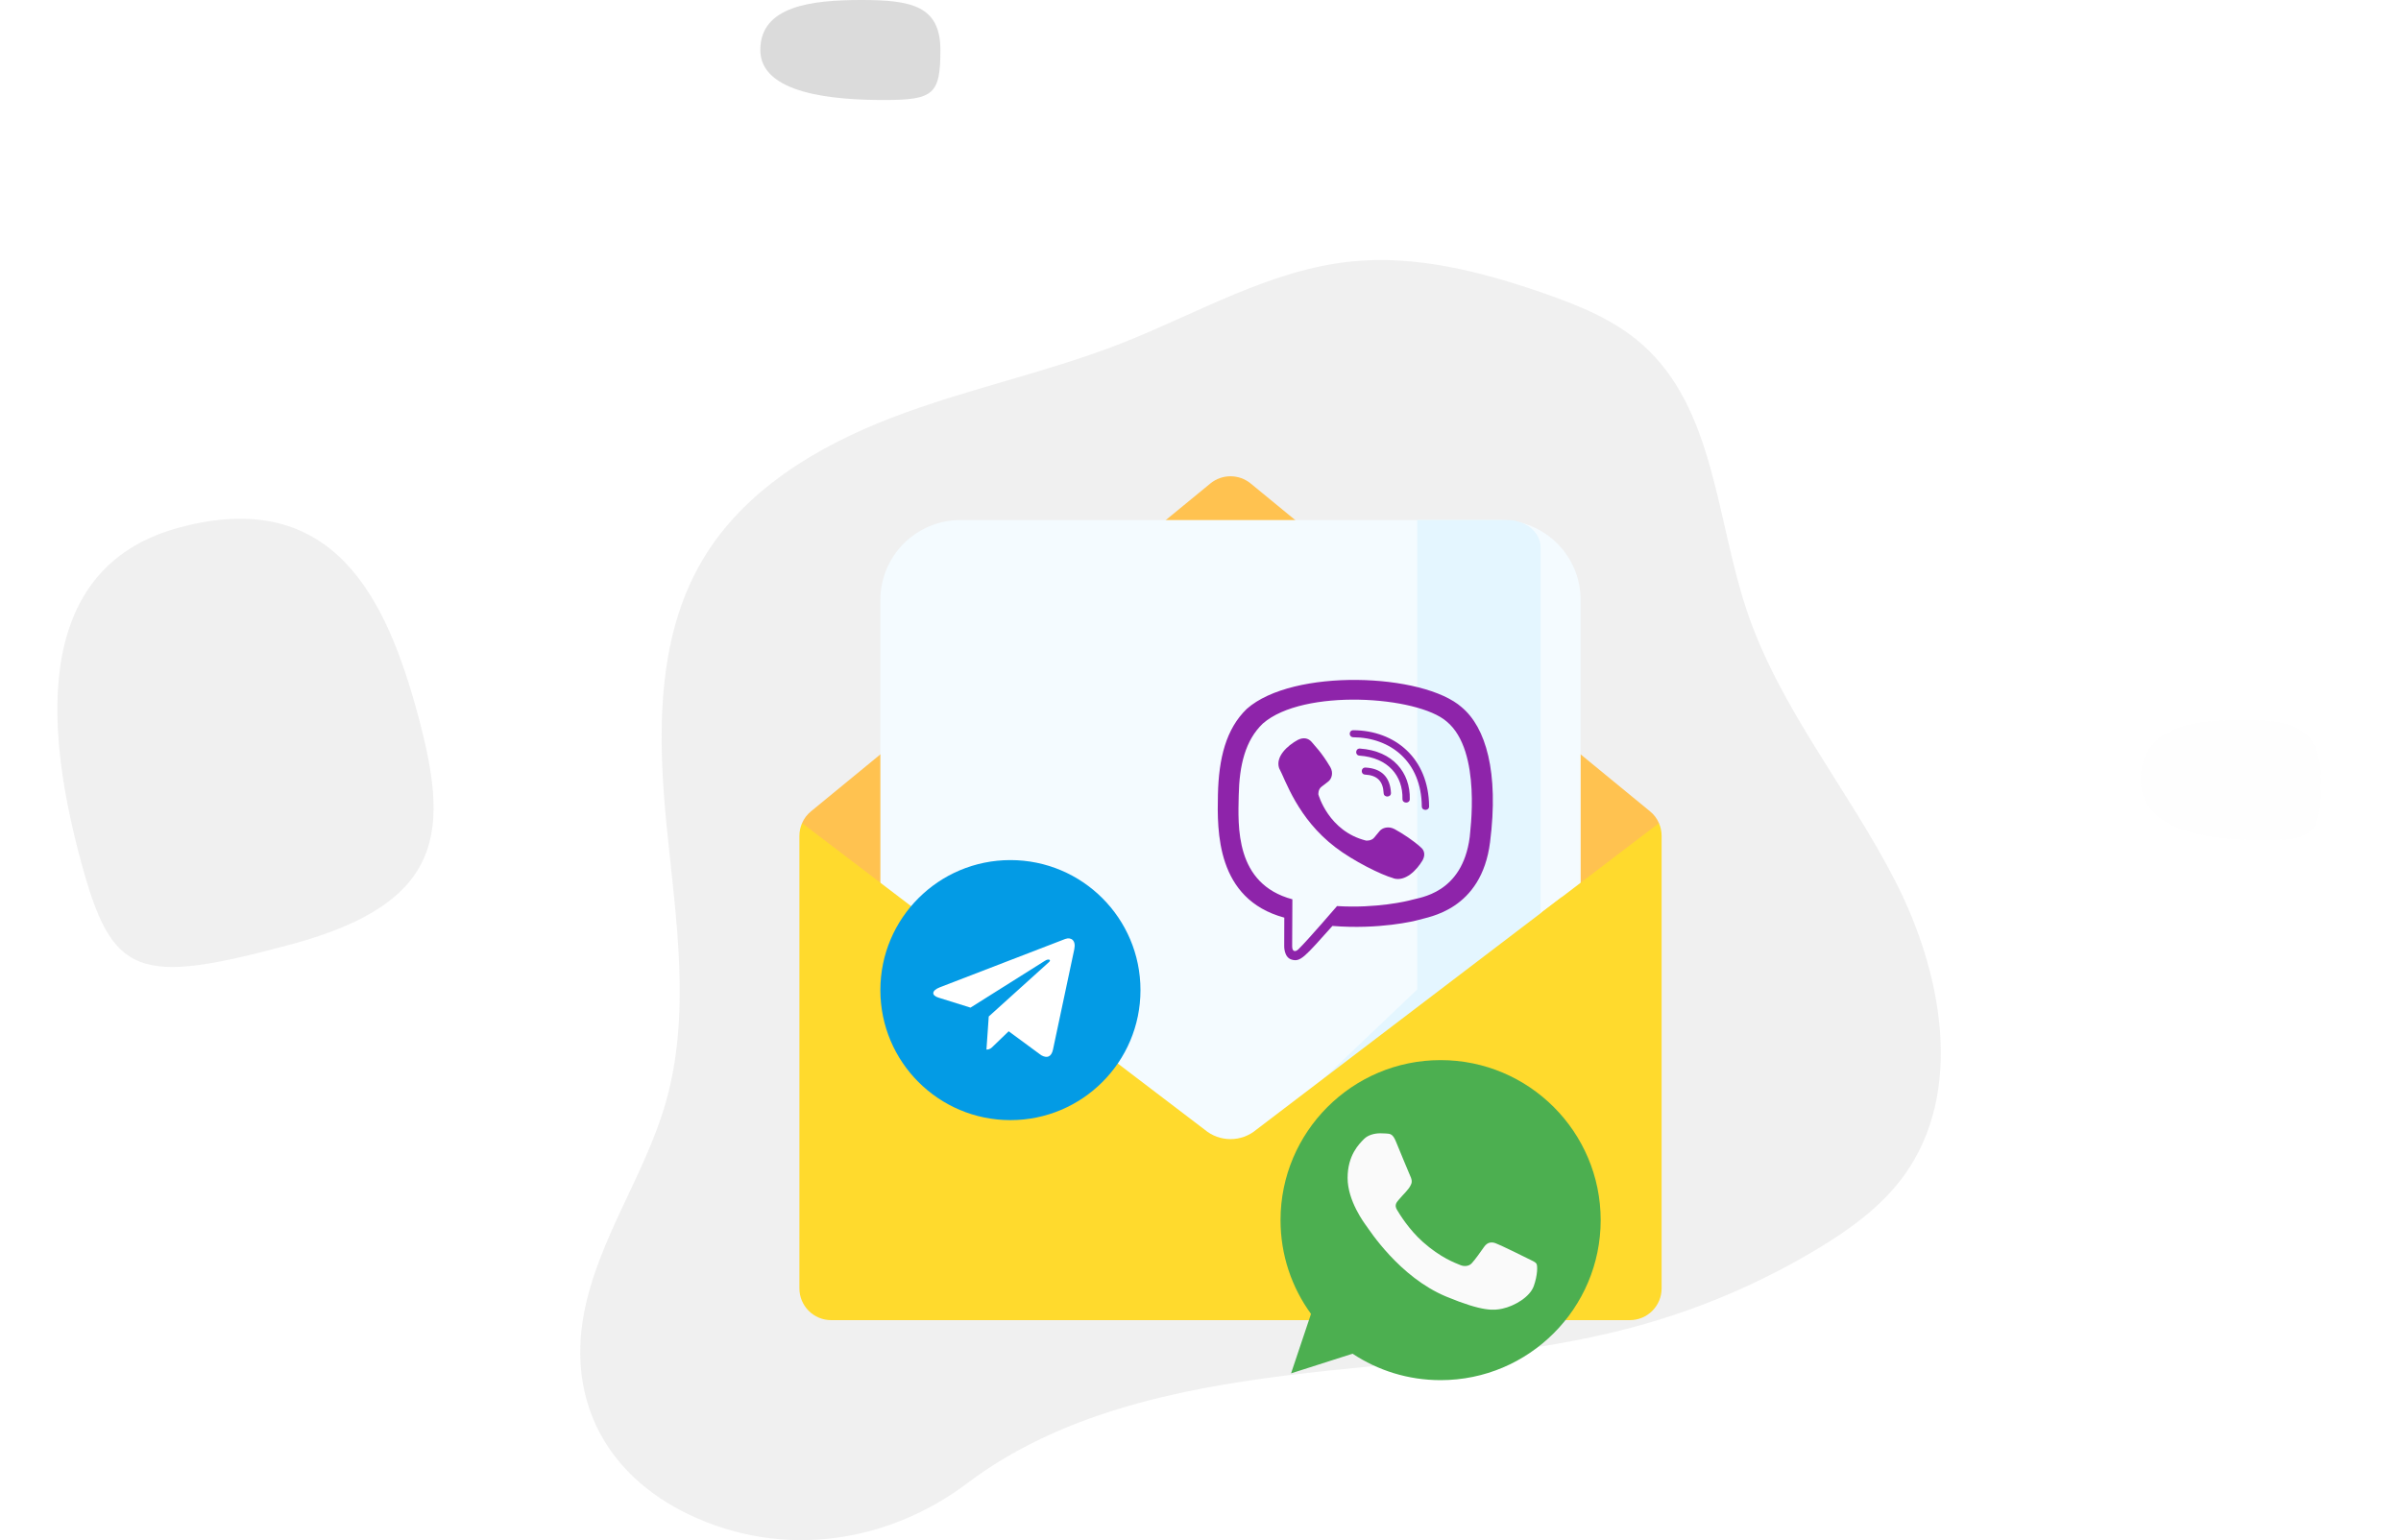 <svg width="120" height="77" viewBox="0 0 120 77" fill="none" xmlns="http://www.w3.org/2000/svg">
<g clip-path="url(#clip0)">
<path opacity="0.1" d="M64.24 68.772C70.266 68.015 76.411 67.856 82.252 66.177C85.249 65.316 88.122 64.066 90.799 62.459C92.436 61.478 94.02 60.336 95.147 58.791C98.186 54.612 97.084 48.668 94.731 44.063C92.378 39.459 88.929 35.4 87.293 30.493C85.767 25.914 85.688 20.426 82.091 17.234C80.677 15.977 78.879 15.256 77.094 14.639C74.013 13.574 70.766 12.741 67.525 13.074C63.462 13.492 59.83 15.681 56.026 17.173C52.287 18.634 48.318 19.442 44.568 20.883C40.818 22.324 37.16 24.528 35.111 27.995C32.771 31.946 32.87 36.853 33.331 41.427C33.792 46.002 34.536 50.71 33.271 55.129C32.228 58.768 29.875 61.972 29.181 65.695C28.359 70.111 30.374 73.766 34.401 75.703C39.196 78.008 44.453 77.086 48.339 74.156C52.895 70.716 58.681 69.468 64.24 68.772Z" fill="#696969"/>
<path opacity="0.1" d="M14.577 47.206C6.828 49.302 5.603 48.821 4.047 43.069C2.492 37.318 1.195 28.475 8.944 26.379C16.693 24.283 19.326 29.971 20.882 35.723C22.437 41.474 22.326 45.11 14.577 47.206Z" fill="#696969"/>
<g opacity="0.1" filter="url(#filter0_d)">
<path opacity="0.1" d="M116 35C116 37.651 115.673 38 113.188 38C110.702 38 107 37.651 107 35C107 32.349 109.577 32 112.062 32C114.548 32 116 32.349 116 35Z" fill="#696969"/>
</g>
<path opacity="0.24" d="M47 2.5C47 4.709 46.673 5 44.188 5C41.702 5 38 4.709 38 2.5C38 0.291 40.577 0 43.062 0C45.548 0 47 0.291 47 2.5Z" fill="#696969"/>
<path d="M60.206 58.304C60.953 58.937 62.047 58.937 62.794 58.304L82.195 43.729L82.912 41.152C82.814 40.92 82.665 40.725 82.466 40.562L62.508 24.172C61.922 23.691 61.078 23.691 60.492 24.172L40.534 40.562C40.336 40.724 40.187 40.921 40.087 41.152L40.805 43.71L60.206 58.304Z" fill="#FFC250"/>
<path d="M75 26H48C45.791 26 44 27.791 44 30V57C44 59.209 45.791 61 48 61H75C77.209 61 79 59.209 79 57V30C79 27.791 77.209 26 75 26Z" fill="#F4FBFF"/>
<path d="M70.833 26V49.468L57 62.626L57.804 63.39C58.573 64.203 59.7 64.203 60.469 63.39L77 47.667V27.399C77 26.542 76.187 26 75.329 26H70.833Z" fill="#E4F6FF"/>
<path d="M76.478 62.895C77.356 62.895 78.067 62.184 78.067 61.306V44.843L62.794 56.476C62.047 57.108 60.953 57.108 60.206 56.476L40.087 41.152C40 41.35 39.954 41.567 39.954 41.789V61.878L41.051 62.895H76.478Z" fill="#FFDA2D"/>
<path d="M82.913 41.152L77.058 45.611V60.29C77.058 61.167 76.347 61.878 75.47 61.878H39.954V64.412C39.954 65.289 40.665 66 41.542 66H81.458C82.335 66 83.046 65.289 83.046 64.412V41.789C83.046 41.567 82.999 41.35 82.913 41.152Z" fill="#FFDA2D"/>
<path d="M74.472 42.104C74.919 38.589 74.257 36.369 73.062 35.365L73.062 35.364C71.134 33.65 64.62 33.396 62.312 35.441C61.276 36.442 60.911 37.91 60.871 39.728C60.831 41.546 60.784 44.952 64.184 45.876H64.188L64.184 47.287C64.184 47.287 64.161 47.859 64.552 47.974C65 48.109 65.203 47.844 66.594 46.292C68.922 46.48 70.709 46.049 70.912 45.986C71.382 45.839 74.042 45.51 74.472 42.104ZM66.824 45.299C66.824 45.299 65.351 47.014 64.892 47.459C64.743 47.603 64.578 47.59 64.581 47.303C64.581 47.114 64.592 44.96 64.592 44.96C61.709 44.189 61.879 41.289 61.91 39.772C61.941 38.254 62.239 37.011 63.116 36.173C65.141 34.402 70.851 34.798 72.306 36.074C74.085 37.546 73.452 41.704 73.456 41.846C73.09 44.689 70.935 44.869 70.539 44.992C70.369 45.045 68.797 45.422 66.824 45.299Z" fill="#8E24AA"/>
<path d="M67.639 36.507C67.398 36.507 67.398 36.857 67.639 36.859C69.506 36.873 71.043 38.087 71.06 40.315C71.06 40.55 71.429 40.547 71.426 40.312H71.425C71.405 37.912 69.726 36.52 67.639 36.507Z" fill="#8E24AA"/>
<path d="M70.094 39.946C70.089 40.178 70.457 40.189 70.46 39.954C70.491 38.63 69.616 37.54 67.973 37.425C67.733 37.409 67.708 37.762 67.948 37.778C69.373 37.879 70.123 38.787 70.094 39.946Z" fill="#8E24AA"/>
<path d="M69.701 41.452C69.392 41.285 69.078 41.389 68.948 41.553L68.676 41.881C68.538 42.048 68.279 42.026 68.279 42.026C66.396 41.561 65.892 39.721 65.892 39.721C65.892 39.721 65.869 39.472 66.041 39.338L66.381 39.076C66.551 38.95 66.659 38.646 66.486 38.348C66.023 37.568 65.713 37.299 65.555 37.093C65.388 36.899 65.138 36.855 64.878 36.986H64.873C64.332 37.281 63.74 37.834 63.929 38.403C64.253 39.002 64.846 40.914 66.739 42.358C67.628 43.041 69.036 43.741 69.633 43.903L69.639 43.911C70.228 44.094 70.8 43.52 71.106 43V42.996C71.241 42.745 71.196 42.507 70.998 42.351C70.647 42.031 70.117 41.678 69.701 41.452Z" fill="#8E24AA"/>
<path d="M68.231 38.727C68.831 38.76 69.123 39.053 69.154 39.654C69.165 39.889 69.531 39.873 69.519 39.638C69.48 38.853 69.041 38.415 68.251 38.374C68.01 38.361 67.988 38.714 68.231 38.727Z" fill="#8E24AA"/>
<path d="M72.002 53H71.998C67.587 53 64 56.588 64 61C64 62.75 64.564 64.372 65.523 65.689L64.526 68.661L67.601 67.678C68.866 68.516 70.375 69 72.002 69C76.413 69 80 65.411 80 61C80 56.589 76.413 53 72.002 53Z" fill="#4CAF50"/>
<path d="M76.657 64.297C76.464 64.842 75.698 65.294 75.087 65.426C74.669 65.515 74.123 65.586 72.285 64.824C69.934 63.85 68.42 61.461 68.302 61.306C68.189 61.151 67.352 60.041 67.352 58.893C67.352 57.745 67.935 57.186 68.17 56.946C68.363 56.749 68.682 56.659 68.988 56.659C69.087 56.659 69.176 56.664 69.256 56.668C69.491 56.678 69.609 56.692 69.764 57.063C69.957 57.528 70.427 58.676 70.483 58.794C70.54 58.912 70.597 59.072 70.517 59.227C70.442 59.387 70.376 59.458 70.258 59.594C70.14 59.73 70.028 59.834 69.91 59.98C69.802 60.107 69.68 60.243 69.816 60.478C69.952 60.708 70.422 61.475 71.114 62.091C72.007 62.886 72.731 63.14 72.99 63.248C73.183 63.328 73.413 63.309 73.554 63.159C73.733 62.966 73.954 62.646 74.179 62.331C74.339 62.105 74.541 62.077 74.753 62.157C74.969 62.232 76.112 62.797 76.347 62.914C76.582 63.032 76.737 63.088 76.794 63.187C76.85 63.286 76.85 63.751 76.657 64.297Z" fill="#FAFAFA"/>
<path d="M50.5 56C54.09 56 57 53.09 57 49.5C57 45.91 54.09 43 50.5 43C46.91 43 44 45.91 44 49.5C44 53.09 46.91 56 50.5 56Z" fill="#039BE5"/>
<path d="M46.974 49.359L53.241 46.943C53.532 46.838 53.786 47.014 53.692 47.454L53.693 47.453L52.626 52.48C52.546 52.837 52.335 52.923 52.038 52.755L50.413 51.558L49.63 52.313C49.543 52.4 49.47 52.473 49.302 52.473L49.417 50.819L52.429 48.098C52.56 47.983 52.4 47.918 52.227 48.033L48.505 50.376L46.901 49.875C46.552 49.765 46.545 49.527 46.974 49.359Z" fill="white"/>
</g>
<defs>
<filter id="filter0_d" x="103" y="32" width="17" height="14" filterUnits="userSpaceOnUse" color-interpolation-filters="sRGB">
<feFlood flood-opacity="0" result="BackgroundImageFix"/>
<feColorMatrix in="SourceAlpha" type="matrix" values="0 0 0 0 0 0 0 0 0 0 0 0 0 0 0 0 0 0 127 0"/>
<feOffset dy="4"/>
<feGaussianBlur stdDeviation="2"/>
<feColorMatrix type="matrix" values="0 0 0 0 0 0 0 0 0 0 0 0 0 0 0 0 0 0 0.25 0"/>
<feBlend mode="normal" in2="BackgroundImageFix" result="effect1_dropShadow"/>
<feBlend mode="normal" in="SourceGraphic" in2="effect1_dropShadow" result="shape"/>
</filter>
<clipPath id="clip0">
<rect width="120" height="77" fill="white"/>
</clipPath>
</defs>
</svg>
